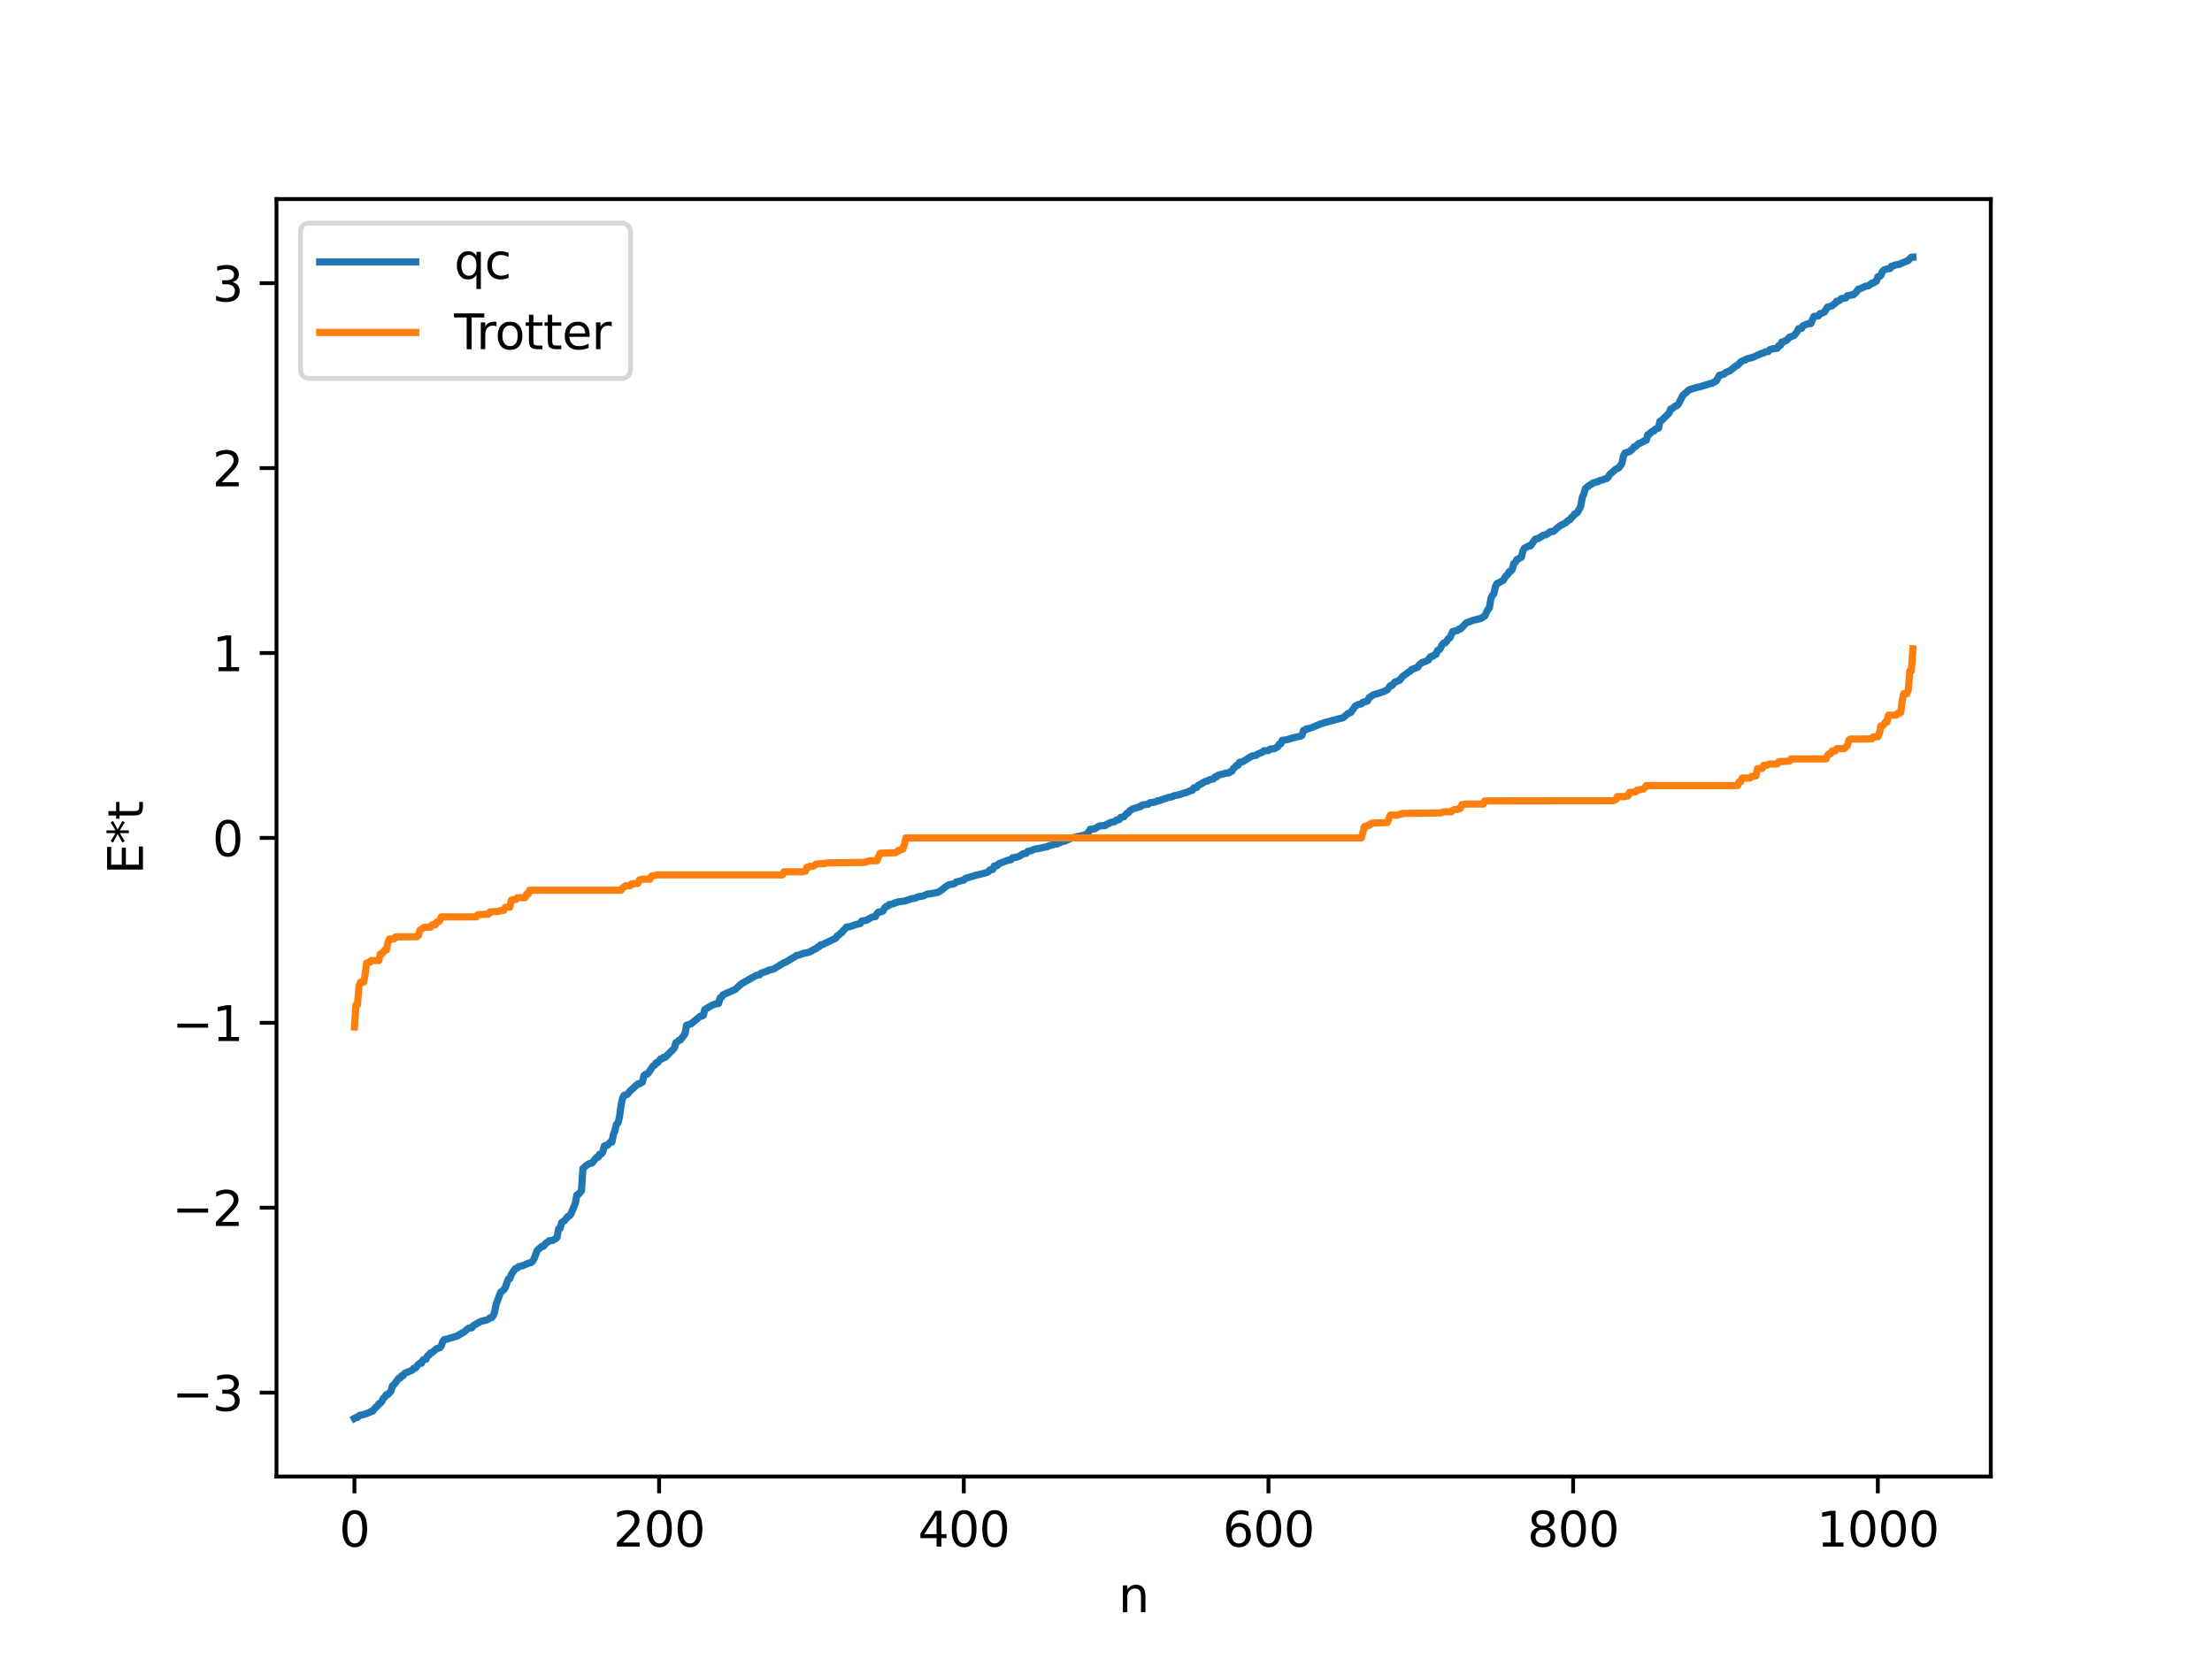 <?xml version="1.0" encoding="utf-8" standalone="no"?>
<!DOCTYPE svg PUBLIC "-//W3C//DTD SVG 1.1//EN"
  "http://www.w3.org/Graphics/SVG/1.1/DTD/svg11.dtd">
<svg xmlns:xlink="http://www.w3.org/1999/xlink" width="460.8pt" height="345.6pt" viewBox="0 0 460.8 345.6" xmlns="http://www.w3.org/2000/svg" version="1.1">
 <defs>
  <style type="text/css">*{stroke-linejoin: round; stroke-linecap: butt}</style>
 </defs>
 <g id="figure_1">
  <g id="patch_1">
   <path d="M 0 345.6 
L 460.8 345.6 
L 460.8 0 
L 0 0 
z
" style="fill: #ffffff"/>
  </g>
  <g id="axes_1">
   <g id="patch_2">
    <path d="M 57.6 307.584 
L 414.72 307.584 
L 414.72 41.472 
L 57.6 41.472 
z
" style="fill: #ffffff"/>
   </g>
   <g id="matplotlib.axis_1">
    <g id="xtick_1">
     <g id="line2d_1">
      <defs>
       <path id="mf0a97dc7ec" d="M 0 0 
L 0 3.5 
" style="stroke: #000000; stroke-width: 0.8"/>
      </defs>
      <g>
       <use xlink:href="#mf0a97dc7ec" x="73.833" y="307.584" style="stroke: #000000; stroke-width: 0.8"/>
      </g>
     </g>
     <g id="text_1">
      <!-- 0 -->
      <g transform="translate(70.651 322.182) scale(0.1 -0.1)">
       <defs>
        <path id="DejaVuSans-30" d="M 2034 4250 
Q 1547 4250 1301 3770 
Q 1056 3291 1056 2328 
Q 1056 1369 1301 889 
Q 1547 409 2034 409 
Q 2525 409 2770 889 
Q 3016 1369 3016 2328 
Q 3016 3291 2770 3770 
Q 2525 4250 2034 4250 
z
M 2034 4750 
Q 2819 4750 3233 4129 
Q 3647 3509 3647 2328 
Q 3647 1150 3233 529 
Q 2819 -91 2034 -91 
Q 1250 -91 836 529 
Q 422 1150 422 2328 
Q 422 3509 836 4129 
Q 1250 4750 2034 4750 
z
" transform="scale(0.016)"/>
       </defs>
       <use xlink:href="#DejaVuSans-30"/>
      </g>
     </g>
    </g>
    <g id="xtick_2">
     <g id="line2d_2">
      <g>
       <use xlink:href="#mf0a97dc7ec" x="137.304" y="307.584" style="stroke: #000000; stroke-width: 0.8"/>
      </g>
     </g>
     <g id="text_2">
      <!-- 200 -->
      <g transform="translate(127.76 322.182) scale(0.1 -0.1)">
       <defs>
        <path id="DejaVuSans-32" d="M 1228 531 
L 3431 531 
L 3431 0 
L 469 0 
L 469 531 
Q 828 903 1448 1529 
Q 2069 2156 2228 2338 
Q 2531 2678 2651 2914 
Q 2772 3150 2772 3378 
Q 2772 3750 2511 3984 
Q 2250 4219 1831 4219 
Q 1534 4219 1204 4116 
Q 875 4013 500 3803 
L 500 4441 
Q 881 4594 1212 4672 
Q 1544 4750 1819 4750 
Q 2544 4750 2975 4387 
Q 3406 4025 3406 3419 
Q 3406 3131 3298 2873 
Q 3191 2616 2906 2266 
Q 2828 2175 2409 1742 
Q 1991 1309 1228 531 
z
" transform="scale(0.016)"/>
       </defs>
       <use xlink:href="#DejaVuSans-32"/>
       <use xlink:href="#DejaVuSans-30" x="63.623"/>
       <use xlink:href="#DejaVuSans-30" x="127.246"/>
      </g>
     </g>
    </g>
    <g id="xtick_3">
     <g id="line2d_3">
      <g>
       <use xlink:href="#mf0a97dc7ec" x="200.775" y="307.584" style="stroke: #000000; stroke-width: 0.8"/>
      </g>
     </g>
     <g id="text_3">
      <!-- 400 -->
      <g transform="translate(191.231 322.182) scale(0.1 -0.1)">
       <defs>
        <path id="DejaVuSans-34" d="M 2419 4116 
L 825 1625 
L 2419 1625 
L 2419 4116 
z
M 2253 4666 
L 3047 4666 
L 3047 1625 
L 3713 1625 
L 3713 1100 
L 3047 1100 
L 3047 0 
L 2419 0 
L 2419 1100 
L 313 1100 
L 313 1709 
L 2253 4666 
z
" transform="scale(0.016)"/>
       </defs>
       <use xlink:href="#DejaVuSans-34"/>
       <use xlink:href="#DejaVuSans-30" x="63.623"/>
       <use xlink:href="#DejaVuSans-30" x="127.246"/>
      </g>
     </g>
    </g>
    <g id="xtick_4">
     <g id="line2d_4">
      <g>
       <use xlink:href="#mf0a97dc7ec" x="264.246" y="307.584" style="stroke: #000000; stroke-width: 0.8"/>
      </g>
     </g>
     <g id="text_4">
      <!-- 600 -->
      <g transform="translate(254.702 322.182) scale(0.1 -0.1)">
       <defs>
        <path id="DejaVuSans-36" d="M 2113 2584 
Q 1688 2584 1439 2293 
Q 1191 2003 1191 1497 
Q 1191 994 1439 701 
Q 1688 409 2113 409 
Q 2538 409 2786 701 
Q 3034 994 3034 1497 
Q 3034 2003 2786 2293 
Q 2538 2584 2113 2584 
z
M 3366 4563 
L 3366 3988 
Q 3128 4100 2886 4159 
Q 2644 4219 2406 4219 
Q 1781 4219 1451 3797 
Q 1122 3375 1075 2522 
Q 1259 2794 1537 2939 
Q 1816 3084 2150 3084 
Q 2853 3084 3261 2657 
Q 3669 2231 3669 1497 
Q 3669 778 3244 343 
Q 2819 -91 2113 -91 
Q 1303 -91 875 529 
Q 447 1150 447 2328 
Q 447 3434 972 4092 
Q 1497 4750 2381 4750 
Q 2619 4750 2861 4703 
Q 3103 4656 3366 4563 
z
" transform="scale(0.016)"/>
       </defs>
       <use xlink:href="#DejaVuSans-36"/>
       <use xlink:href="#DejaVuSans-30" x="63.623"/>
       <use xlink:href="#DejaVuSans-30" x="127.246"/>
      </g>
     </g>
    </g>
    <g id="xtick_5">
     <g id="line2d_5">
      <g>
       <use xlink:href="#mf0a97dc7ec" x="327.717" y="307.584" style="stroke: #000000; stroke-width: 0.8"/>
      </g>
     </g>
     <g id="text_5">
      <!-- 800 -->
      <g transform="translate(318.173 322.182) scale(0.1 -0.1)">
       <defs>
        <path id="DejaVuSans-38" d="M 2034 2216 
Q 1584 2216 1326 1975 
Q 1069 1734 1069 1313 
Q 1069 891 1326 650 
Q 1584 409 2034 409 
Q 2484 409 2743 651 
Q 3003 894 3003 1313 
Q 3003 1734 2745 1975 
Q 2488 2216 2034 2216 
z
M 1403 2484 
Q 997 2584 770 2862 
Q 544 3141 544 3541 
Q 544 4100 942 4425 
Q 1341 4750 2034 4750 
Q 2731 4750 3128 4425 
Q 3525 4100 3525 3541 
Q 3525 3141 3298 2862 
Q 3072 2584 2669 2484 
Q 3125 2378 3379 2068 
Q 3634 1759 3634 1313 
Q 3634 634 3220 271 
Q 2806 -91 2034 -91 
Q 1263 -91 848 271 
Q 434 634 434 1313 
Q 434 1759 690 2068 
Q 947 2378 1403 2484 
z
M 1172 3481 
Q 1172 3119 1398 2916 
Q 1625 2713 2034 2713 
Q 2441 2713 2670 2916 
Q 2900 3119 2900 3481 
Q 2900 3844 2670 4047 
Q 2441 4250 2034 4250 
Q 1625 4250 1398 4047 
Q 1172 3844 1172 3481 
z
" transform="scale(0.016)"/>
       </defs>
       <use xlink:href="#DejaVuSans-38"/>
       <use xlink:href="#DejaVuSans-30" x="63.623"/>
       <use xlink:href="#DejaVuSans-30" x="127.246"/>
      </g>
     </g>
    </g>
    <g id="xtick_6">
     <g id="line2d_6">
      <g>
       <use xlink:href="#mf0a97dc7ec" x="391.188" y="307.584" style="stroke: #000000; stroke-width: 0.8"/>
      </g>
     </g>
     <g id="text_6">
      <!-- 1000 -->
      <g transform="translate(378.463 322.182) scale(0.1 -0.1)">
       <defs>
        <path id="DejaVuSans-31" d="M 794 531 
L 1825 531 
L 1825 4091 
L 703 3866 
L 703 4441 
L 1819 4666 
L 2450 4666 
L 2450 531 
L 3481 531 
L 3481 0 
L 794 0 
L 794 531 
z
" transform="scale(0.016)"/>
       </defs>
       <use xlink:href="#DejaVuSans-31"/>
       <use xlink:href="#DejaVuSans-30" x="63.623"/>
       <use xlink:href="#DejaVuSans-30" x="127.246"/>
       <use xlink:href="#DejaVuSans-30" x="190.869"/>
      </g>
     </g>
    </g>
    <g id="text_7">
     <!-- n -->
     <g transform="translate(232.991 335.861) scale(0.1 -0.1)">
      <defs>
       <path id="DejaVuSans-6e" d="M 3513 2113 
L 3513 0 
L 2938 0 
L 2938 2094 
Q 2938 2591 2744 2837 
Q 2550 3084 2163 3084 
Q 1697 3084 1428 2787 
Q 1159 2491 1159 1978 
L 1159 0 
L 581 0 
L 581 3500 
L 1159 3500 
L 1159 2956 
Q 1366 3272 1645 3428 
Q 1925 3584 2291 3584 
Q 2894 3584 3203 3211 
Q 3513 2838 3513 2113 
z
" transform="scale(0.016)"/>
      </defs>
      <use xlink:href="#DejaVuSans-6e"/>
     </g>
    </g>
   </g>
   <g id="matplotlib.axis_2">
    <g id="ytick_1">
     <g id="line2d_7">
      <defs>
       <path id="m754f3285e8" d="M 0 0 
L -3.5 0 
" style="stroke: #000000; stroke-width: 0.8"/>
      </defs>
      <g>
       <use xlink:href="#m754f3285e8" x="57.6" y="290.113" style="stroke: #000000; stroke-width: 0.8"/>
      </g>
     </g>
     <g id="text_8">
      <!-- −3 -->
      <g transform="translate(35.858 293.912) scale(0.1 -0.1)">
       <defs>
        <path id="DejaVuSans-2212" d="M 678 2272 
L 4684 2272 
L 4684 1741 
L 678 1741 
L 678 2272 
z
" transform="scale(0.016)"/>
        <path id="DejaVuSans-33" d="M 2597 2516 
Q 3050 2419 3304 2112 
Q 3559 1806 3559 1356 
Q 3559 666 3084 287 
Q 2609 -91 1734 -91 
Q 1441 -91 1130 -33 
Q 819 25 488 141 
L 488 750 
Q 750 597 1062 519 
Q 1375 441 1716 441 
Q 2309 441 2620 675 
Q 2931 909 2931 1356 
Q 2931 1769 2642 2001 
Q 2353 2234 1838 2234 
L 1294 2234 
L 1294 2753 
L 1863 2753 
Q 2328 2753 2575 2939 
Q 2822 3125 2822 3475 
Q 2822 3834 2567 4026 
Q 2313 4219 1838 4219 
Q 1578 4219 1281 4162 
Q 984 4106 628 3988 
L 628 4550 
Q 988 4650 1302 4700 
Q 1616 4750 1894 4750 
Q 2613 4750 3031 4423 
Q 3450 4097 3450 3541 
Q 3450 3153 3228 2886 
Q 3006 2619 2597 2516 
z
" transform="scale(0.016)"/>
       </defs>
       <use xlink:href="#DejaVuSans-2212"/>
       <use xlink:href="#DejaVuSans-33" x="83.789"/>
      </g>
     </g>
    </g>
    <g id="ytick_2">
     <g id="line2d_8">
      <g>
       <use xlink:href="#m754f3285e8" x="57.6" y="251.592" style="stroke: #000000; stroke-width: 0.8"/>
      </g>
     </g>
     <g id="text_9">
      <!-- −2 -->
      <g transform="translate(35.858 255.391) scale(0.1 -0.1)">
       <use xlink:href="#DejaVuSans-2212"/>
       <use xlink:href="#DejaVuSans-32" x="83.789"/>
      </g>
     </g>
    </g>
    <g id="ytick_3">
     <g id="line2d_9">
      <g>
       <use xlink:href="#m754f3285e8" x="57.6" y="213.071" style="stroke: #000000; stroke-width: 0.8"/>
      </g>
     </g>
     <g id="text_10">
      <!-- −1 -->
      <g transform="translate(35.858 216.871) scale(0.1 -0.1)">
       <use xlink:href="#DejaVuSans-2212"/>
       <use xlink:href="#DejaVuSans-31" x="83.789"/>
      </g>
     </g>
    </g>
    <g id="ytick_4">
     <g id="line2d_10">
      <g>
       <use xlink:href="#m754f3285e8" x="57.6" y="174.551" style="stroke: #000000; stroke-width: 0.8"/>
      </g>
     </g>
     <g id="text_11">
      <!-- 0 -->
      <g transform="translate(44.237 178.35) scale(0.1 -0.1)">
       <use xlink:href="#DejaVuSans-30"/>
      </g>
     </g>
    </g>
    <g id="ytick_5">
     <g id="line2d_11">
      <g>
       <use xlink:href="#m754f3285e8" x="57.6" y="136.03" style="stroke: #000000; stroke-width: 0.8"/>
      </g>
     </g>
     <g id="text_12">
      <!-- 1 -->
      <g transform="translate(44.237 139.829) scale(0.1 -0.1)">
       <use xlink:href="#DejaVuSans-31"/>
      </g>
     </g>
    </g>
    <g id="ytick_6">
     <g id="line2d_12">
      <g>
       <use xlink:href="#m754f3285e8" x="57.6" y="97.51" style="stroke: #000000; stroke-width: 0.8"/>
      </g>
     </g>
     <g id="text_13">
      <!-- 2 -->
      <g transform="translate(44.237 101.309) scale(0.1 -0.1)">
       <use xlink:href="#DejaVuSans-32"/>
      </g>
     </g>
    </g>
    <g id="ytick_7">
     <g id="line2d_13">
      <g>
       <use xlink:href="#m754f3285e8" x="57.6" y="58.989" style="stroke: #000000; stroke-width: 0.8"/>
      </g>
     </g>
     <g id="text_14">
      <!-- 3 -->
      <g transform="translate(44.237 62.788) scale(0.1 -0.1)">
       <use xlink:href="#DejaVuSans-33"/>
      </g>
     </g>
    </g>
    <g id="text_15">
     <!-- E*t -->
     <g transform="translate(29.778 182.148) rotate(-90) scale(0.1 -0.1)">
      <defs>
       <path id="DejaVuSans-45" d="M 628 4666 
L 3578 4666 
L 3578 4134 
L 1259 4134 
L 1259 2753 
L 3481 2753 
L 3481 2222 
L 1259 2222 
L 1259 531 
L 3634 531 
L 3634 0 
L 628 0 
L 628 4666 
z
" transform="scale(0.016)"/>
       <path id="DejaVuSans-2a" d="M 3009 3897 
L 1888 3291 
L 3009 2681 
L 2828 2375 
L 1778 3009 
L 1778 1831 
L 1422 1831 
L 1422 3009 
L 372 2375 
L 191 2681 
L 1313 3291 
L 191 3897 
L 372 4206 
L 1422 3572 
L 1422 4750 
L 1778 4750 
L 1778 3572 
L 2828 4206 
L 3009 3897 
z
" transform="scale(0.016)"/>
       <path id="DejaVuSans-74" d="M 1172 4494 
L 1172 3500 
L 2356 3500 
L 2356 3053 
L 1172 3053 
L 1172 1153 
Q 1172 725 1289 603 
Q 1406 481 1766 481 
L 2356 481 
L 2356 0 
L 1766 0 
Q 1100 0 847 248 
Q 594 497 594 1153 
L 594 3053 
L 172 3053 
L 172 3500 
L 594 3500 
L 594 4494 
L 1172 4494 
z
" transform="scale(0.016)"/>
      </defs>
      <use xlink:href="#DejaVuSans-45"/>
      <use xlink:href="#DejaVuSans-2a" x="63.184"/>
      <use xlink:href="#DejaVuSans-74" x="113.184"/>
     </g>
    </g>
   </g>
   <g id="line2d_14">
    <path d="M 73.833 295.488 
L 74.15 295.307 
L 74.467 295.287 
L 74.785 294.92 
L 75.102 294.792 
L 75.737 294.683 
L 77.006 294.224 
L 77.324 294.01 
L 77.641 293.963 
L 78.276 293.131 
L 78.593 292.954 
L 78.91 292.43 
L 79.228 292.318 
L 79.545 291.929 
L 79.862 291.271 
L 80.18 291.023 
L 80.497 290.528 
L 80.815 290.502 
L 81.449 289.777 
L 81.767 288.667 
L 82.084 288.469 
L 83.036 287.14 
L 83.353 287.092 
L 83.671 286.591 
L 83.988 286.561 
L 84.305 286.09 
L 85.258 285.694 
L 85.892 285.413 
L 86.21 285.008 
L 86.527 284.998 
L 87.162 284.229 
L 87.479 283.986 
L 87.796 283.984 
L 88.114 283.321 
L 88.431 283.158 
L 88.748 283.153 
L 89.066 282.457 
L 89.383 282.282 
L 89.7 281.833 
L 90.018 281.764 
L 90.97 280.94 
L 91.605 280.779 
L 91.922 280.393 
L 92.239 279.466 
L 92.557 279.052 
L 93.191 278.947 
L 95.413 278.251 
L 95.73 277.962 
L 96.048 277.867 
L 96.365 277.595 
L 96.682 277.495 
L 97.317 276.9 
L 97.634 276.669 
L 98.269 276.613 
L 98.586 276.168 
L 100.173 275.268 
L 101.443 274.959 
L 101.76 274.801 
L 102.077 274.517 
L 102.395 274.504 
L 102.712 274.134 
L 103.029 273.364 
L 103.347 271.721 
L 104.299 269.179 
L 104.934 268.703 
L 105.251 268.219 
L 105.886 266.449 
L 106.203 266.374 
L 106.52 265.493 
L 107.155 264.539 
L 107.472 264.204 
L 107.79 264.133 
L 108.107 263.833 
L 108.742 263.71 
L 109.377 263.455 
L 110.329 263.05 
L 110.646 263.011 
L 110.963 262.719 
L 111.281 262.183 
L 111.915 260.474 
L 112.867 259.646 
L 113.185 259.628 
L 113.82 258.886 
L 114.137 258.743 
L 114.454 258.446 
L 115.089 258.429 
L 115.724 258.056 
L 116.041 257.749 
L 116.358 256.029 
L 116.676 255.888 
L 116.993 254.69 
L 117.628 254.259 
L 118.262 253.43 
L 118.58 253.307 
L 118.897 252.975 
L 119.849 250.697 
L 120.167 248.926 
L 120.484 248.807 
L 121.119 248.098 
L 121.436 243.437 
L 122.071 242.832 
L 122.705 242.428 
L 123.34 242.268 
L 124.292 241.079 
L 124.61 241.051 
L 124.927 240.433 
L 125.244 240.392 
L 125.562 240.028 
L 125.879 238.743 
L 126.196 238.61 
L 126.514 238.608 
L 127.148 237.923 
L 127.466 237.915 
L 127.783 236.346 
L 128.1 235.518 
L 128.418 234.231 
L 128.735 233.924 
L 129.053 232.685 
L 129.37 230.285 
L 129.687 228.798 
L 130.005 228.185 
L 130.639 228.011 
L 131.274 227.261 
L 132.861 225.81 
L 133.178 225.785 
L 133.813 225.446 
L 134.13 224.1 
L 134.448 223.809 
L 134.765 223.794 
L 135.082 223.499 
L 136.034 222.074 
L 136.352 221.908 
L 136.669 221.41 
L 136.986 221.388 
L 137.621 220.582 
L 137.939 220.564 
L 138.256 220.257 
L 138.573 220.253 
L 140.477 218.345 
L 140.795 217.204 
L 141.112 217.025 
L 141.429 216.719 
L 141.747 216.633 
L 142.699 215.369 
L 143.016 213.588 
L 143.968 213.282 
L 145.872 211.701 
L 146.19 211.693 
L 146.507 211.528 
L 146.824 210.297 
L 148.411 209.367 
L 149.046 209.151 
L 149.681 209.061 
L 149.998 207.881 
L 150.315 207.722 
L 150.633 207.231 
L 153.172 206.107 
L 154.441 204.938 
L 157.615 203.155 
L 158.249 203.075 
L 158.567 202.734 
L 159.519 202.383 
L 159.836 202.316 
L 160.153 202.082 
L 161.105 201.897 
L 163.327 200.548 
L 163.644 200.465 
L 165.231 199.49 
L 165.548 199.35 
L 165.866 199.073 
L 166.5 198.925 
L 167.453 198.576 
L 168.087 198.481 
L 168.722 198.283 
L 169.674 197.744 
L 169.991 197.651 
L 170.309 197.311 
L 170.626 197.199 
L 170.943 196.826 
L 171.261 196.805 
L 174.117 195.439 
L 174.434 194.942 
L 174.752 194.769 
L 175.069 194.432 
L 175.386 194.267 
L 175.704 193.8 
L 176.021 193.549 
L 176.339 193.124 
L 176.973 193.058 
L 178.243 192.613 
L 179.195 192.389 
L 179.512 191.881 
L 180.464 191.725 
L 181.734 191.025 
L 182.368 190.943 
L 182.686 190.337 
L 183.003 190.004 
L 183.638 189.922 
L 183.955 189.744 
L 184.272 189.156 
L 184.59 188.848 
L 184.907 188.803 
L 185.224 188.439 
L 186.177 188.262 
L 186.494 188.047 
L 186.811 188.016 
L 187.129 187.859 
L 188.398 187.717 
L 189.985 187.195 
L 190.62 187.135 
L 191.254 186.804 
L 192.206 186.683 
L 193.158 186.252 
L 194.11 186.136 
L 194.745 186.015 
L 195.38 185.903 
L 196.015 185.51 
L 196.967 184.752 
L 197.601 184.336 
L 198.236 184.195 
L 198.553 184.188 
L 198.871 184.038 
L 199.188 183.739 
L 200.775 183.343 
L 201.092 182.999 
L 202.679 182.518 
L 203.314 182.317 
L 203.948 182.179 
L 204.9 181.941 
L 205.535 181.761 
L 205.853 181.632 
L 206.17 181.244 
L 206.805 181.125 
L 207.122 180.388 
L 207.757 180.313 
L 208.074 179.929 
L 209.343 179.44 
L 209.978 179.196 
L 210.613 179.1 
L 210.93 178.69 
L 211.882 178.556 
L 212.517 178.266 
L 213.152 177.843 
L 213.786 177.766 
L 214.104 177.334 
L 214.739 177.231 
L 215.691 176.858 
L 216.325 176.773 
L 218.229 176.361 
L 218.547 176.164 
L 219.181 176.053 
L 219.499 175.853 
L 220.134 175.839 
L 221.403 175.288 
L 221.72 175.254 
L 223.307 174.56 
L 226.163 173.893 
L 226.798 173.305 
L 227.115 172.761 
L 228.067 172.656 
L 229.02 172.061 
L 230.289 171.961 
L 230.606 171.669 
L 230.924 171.587 
L 231.241 171.359 
L 232.193 171.182 
L 232.51 170.852 
L 233.145 170.739 
L 233.462 170.273 
L 234.097 170.162 
L 234.732 169.43 
L 235.049 169.317 
L 235.367 168.884 
L 236.001 168.485 
L 236.636 168.294 
L 236.953 168.232 
L 237.271 168.05 
L 237.588 168.047 
L 237.905 167.708 
L 239.175 167.541 
L 239.492 167.24 
L 240.762 167.057 
L 241.079 166.829 
L 241.396 166.823 
L 243.3 166.155 
L 244.253 165.953 
L 244.57 165.763 
L 245.522 165.587 
L 246.157 165.398 
L 246.791 165.152 
L 247.109 165.124 
L 247.743 164.801 
L 248.378 164.633 
L 248.696 164.116 
L 249.33 164.032 
L 249.648 163.566 
L 249.965 163.456 
L 250.6 163.059 
L 251.234 162.726 
L 251.552 162.705 
L 251.869 162.47 
L 252.821 162.234 
L 253.139 161.823 
L 253.456 161.823 
L 253.773 161.49 
L 255.36 161.058 
L 255.995 161.023 
L 256.312 160.723 
L 256.629 160.662 
L 256.947 160.073 
L 257.264 159.846 
L 257.581 159.451 
L 257.899 159.425 
L 258.216 158.806 
L 258.851 158.708 
L 260.755 157.514 
L 261.707 157.324 
L 262.024 157.075 
L 262.659 156.816 
L 262.977 156.689 
L 263.294 156.408 
L 264.246 156.351 
L 264.563 156.062 
L 265.515 155.94 
L 266.15 155.56 
L 266.467 155.044 
L 266.785 154.982 
L 267.102 154.22 
L 268.054 154.109 
L 269.324 153.71 
L 270.91 153.349 
L 271.228 153.177 
L 271.545 152.146 
L 271.862 152.118 
L 272.18 151.815 
L 272.497 151.811 
L 273.132 151.634 
L 275.036 150.836 
L 275.988 150.517 
L 279.162 149.673 
L 279.796 149.522 
L 280.748 148.694 
L 281.383 148.415 
L 282.018 147.535 
L 282.335 147.059 
L 282.97 146.765 
L 283.605 146.63 
L 283.922 146.283 
L 284.557 146.145 
L 284.874 146.016 
L 285.191 145.374 
L 286.143 144.714 
L 286.778 144.549 
L 288.365 144.028 
L 289 143.695 
L 289.634 142.836 
L 289.952 142.82 
L 290.586 142.079 
L 291.539 141.735 
L 292.173 140.941 
L 293.443 140 
L 293.76 139.848 
L 294.077 139.48 
L 295.347 138.991 
L 295.664 138.471 
L 296.299 137.984 
L 296.934 137.793 
L 297.568 137.48 
L 297.886 136.909 
L 298.203 136.725 
L 298.52 136.701 
L 298.838 136.394 
L 299.155 136.318 
L 299.472 135.497 
L 299.79 135.394 
L 300.107 134.976 
L 300.424 134.301 
L 300.742 133.933 
L 301.059 133.92 
L 301.377 133.579 
L 301.694 133.064 
L 302.011 132.892 
L 302.646 131.534 
L 302.963 131.523 
L 303.281 131.379 
L 303.598 131.366 
L 303.915 131.047 
L 304.233 131.023 
L 305.502 129.726 
L 307.089 129.157 
L 307.724 129.046 
L 308.041 128.904 
L 308.358 128.897 
L 309.31 128.329 
L 309.945 126.983 
L 310.262 126.647 
L 310.58 124.688 
L 310.897 124.001 
L 311.215 123.663 
L 311.532 122.16 
L 311.849 121.592 
L 312.484 121.265 
L 313.119 120.905 
L 313.753 119.932 
L 314.071 119.706 
L 314.388 119.104 
L 314.705 119.019 
L 315.023 118.618 
L 315.34 117.39 
L 315.658 117.164 
L 315.975 116.562 
L 316.292 116.477 
L 316.61 116.219 
L 316.927 116.104 
L 317.244 114.775 
L 317.562 114.193 
L 318.196 113.886 
L 318.514 113.704 
L 318.831 113.704 
L 319.783 112.357 
L 320.1 112.226 
L 320.418 112.216 
L 320.735 111.942 
L 321.053 111.833 
L 321.37 111.539 
L 322.005 111.414 
L 322.639 111.004 
L 322.957 110.758 
L 323.591 110.707 
L 324.861 109.604 
L 326.13 108.917 
L 326.765 108.358 
L 327.082 108.226 
L 327.4 107.749 
L 327.717 107.539 
L 328.034 107.062 
L 328.352 106.966 
L 328.669 106.659 
L 329.304 105.433 
L 329.621 103.606 
L 329.939 102.919 
L 330.256 101.791 
L 330.891 101.241 
L 331.525 100.847 
L 331.843 100.596 
L 332.16 100.554 
L 332.477 100.398 
L 332.795 100.387 
L 333.112 100.16 
L 334.064 99.909 
L 334.381 99.731 
L 334.699 99.703 
L 335.016 99.397 
L 335.334 98.83 
L 336.603 97.744 
L 337.238 97.437 
L 337.872 96.534 
L 338.19 94.997 
L 338.507 94.382 
L 339.459 94.064 
L 340.094 93.556 
L 340.411 93.117 
L 340.729 93.006 
L 341.363 92.398 
L 341.681 92.319 
L 342.633 91.796 
L 342.95 91.727 
L 343.267 90.537 
L 343.585 90.485 
L 343.902 90.076 
L 344.22 89.85 
L 344.537 89.798 
L 344.854 89.389 
L 345.489 89.206 
L 345.806 87.763 
L 346.124 87.598 
L 347.71 86.039 
L 348.028 85.221 
L 348.345 85.145 
L 348.98 84.584 
L 349.297 84.525 
L 349.615 84.229 
L 350.567 82.367 
L 351.836 81.242 
L 352.471 81.011 
L 353.423 80.719 
L 354.058 80.6 
L 356.279 79.898 
L 356.596 79.877 
L 357.548 79.317 
L 358.183 78.177 
L 358.818 78.04 
L 359.135 77.908 
L 359.453 77.639 
L 360.405 77.213 
L 361.674 76.213 
L 361.991 76.076 
L 362.626 75.395 
L 363.261 75.047 
L 363.578 75.013 
L 363.896 74.756 
L 365.165 74.438 
L 366.117 73.996 
L 367.069 73.566 
L 367.386 73.552 
L 367.704 73.309 
L 368.339 73.235 
L 368.656 72.87 
L 369.291 72.651 
L 370.243 72.556 
L 370.56 71.969 
L 370.877 71.964 
L 371.195 71.243 
L 371.512 71.234 
L 371.829 71.009 
L 372.147 70.927 
L 372.781 70.253 
L 373.416 70.021 
L 373.734 69.911 
L 374.368 69.103 
L 374.686 68.467 
L 375.32 68.4 
L 375.638 67.831 
L 376.59 67.452 
L 377.224 67.408 
L 377.859 65.927 
L 378.811 65.809 
L 379.129 65.332 
L 379.446 65.28 
L 380.081 64.978 
L 380.715 63.962 
L 381.667 63.711 
L 381.985 63.377 
L 382.302 63.21 
L 382.62 62.755 
L 382.937 62.719 
L 383.254 62.549 
L 383.572 62.199 
L 384.524 62.075 
L 384.841 61.603 
L 386.11 61.388 
L 386.745 60.791 
L 387.062 60.282 
L 387.697 60.08 
L 388.649 59.616 
L 389.284 59.52 
L 389.919 58.99 
L 390.236 58.978 
L 390.553 58.717 
L 390.871 58.615 
L 391.188 57.658 
L 391.505 57.64 
L 391.823 57.371 
L 392.14 56.559 
L 392.458 56.248 
L 393.092 56.039 
L 393.727 55.925 
L 394.044 55.442 
L 394.362 55.437 
L 394.679 55.229 
L 395.631 55.058 
L 397.535 54.247 
L 398.17 53.581 
L 398.487 53.568 
L 398.487 53.568 
" clip-path="url(#pafde1ff1de)" style="fill: none; stroke: #1f77b4; stroke-width: 1.5; stroke-linecap: square"/>
   </g>
   <g id="line2d_15">
    <path d="M 73.833 213.937 
L 74.15 209.341 
L 74.467 209.341 
L 74.785 205.413 
L 75.102 204.597 
L 75.737 204.597 
L 76.054 203.127 
L 76.372 200.645 
L 76.689 200.493 
L 77.006 200.493 
L 77.324 200.109 
L 78.91 200.109 
L 79.228 198.709 
L 79.545 198.709 
L 80.18 197.889 
L 80.497 197.889 
L 80.815 196.341 
L 81.132 195.613 
L 82.084 195.6 
L 82.401 195.169 
L 86.844 195.144 
L 87.162 194.908 
L 87.479 193.787 
L 88.431 193.15 
L 89.7 193.15 
L 90.018 192.654 
L 90.653 192.654 
L 90.97 192.078 
L 91.287 192.078 
L 91.605 191.777 
L 91.922 191.005 
L 99.221 191.005 
L 99.539 190.545 
L 101.76 190.436 
L 102.077 189.959 
L 103.981 189.852 
L 104.299 189.666 
L 104.934 189.666 
L 105.251 189.011 
L 106.203 188.978 
L 106.52 187.502 
L 107.155 187.356 
L 107.472 187.356 
L 107.79 187.016 
L 109.377 187.016 
L 109.694 186.27 
L 110.011 186.27 
L 110.329 185.446 
L 129.37 185.446 
L 129.687 184.978 
L 130.322 184.537 
L 131.274 184.509 
L 131.591 184.126 
L 132.861 184.039 
L 133.178 183.301 
L 133.496 183.301 
L 133.813 183.147 
L 135.4 183.147 
L 135.717 182.518 
L 136.986 182.255 
L 163.01 182.255 
L 163.327 181.602 
L 167.135 181.602 
L 167.453 181.483 
L 167.77 181.483 
L 168.087 180.675 
L 168.405 180.675 
L 168.722 180.459 
L 169.357 180.459 
L 169.674 180.32 
L 169.991 179.987 
L 171.896 179.886 
L 172.213 179.752 
L 180.147 179.652 
L 180.464 179.481 
L 180.781 179.481 
L 181.099 179.312 
L 182.686 179.312 
L 183.32 177.742 
L 186.494 177.637 
L 186.811 177.499 
L 187.129 177.154 
L 187.446 177.154 
L 187.763 176.92 
L 188.081 176.92 
L 188.398 175.943 
L 188.715 174.551 
L 283.605 174.551 
L 284.239 172.182 
L 284.557 172.182 
L 284.874 171.948 
L 285.191 171.948 
L 285.509 171.603 
L 285.826 171.465 
L 289 171.36 
L 289.634 169.789 
L 291.221 169.789 
L 291.539 169.621 
L 291.856 169.621 
L 292.173 169.45 
L 300.107 169.35 
L 300.742 169.115 
L 302.329 169.115 
L 302.646 168.782 
L 302.963 168.642 
L 303.598 168.642 
L 303.915 168.427 
L 304.233 168.427 
L 304.55 167.619 
L 304.867 167.619 
L 305.185 167.5 
L 308.993 167.5 
L 309.31 166.847 
L 335.968 166.811 
L 336.603 166.584 
L 336.92 165.955 
L 338.507 165.955 
L 338.824 165.801 
L 339.142 165.801 
L 339.459 165.063 
L 340.729 164.976 
L 341.046 164.593 
L 342.315 164.394 
L 342.633 164.124 
L 342.95 163.656 
L 361.991 163.656 
L 362.309 162.831 
L 362.626 162.831 
L 362.943 162.085 
L 364.53 162.085 
L 364.848 161.745 
L 365.482 161.687 
L 365.8 161.6 
L 366.117 160.123 
L 367.069 160.09 
L 367.386 159.436 
L 368.021 159.436 
L 368.656 159.143 
L 370.243 159.143 
L 370.56 158.666 
L 372.781 158.557 
L 373.099 158.097 
L 380.398 158.097 
L 380.715 157.324 
L 381.033 157.024 
L 381.35 157.024 
L 381.667 156.448 
L 382.302 156.448 
L 382.62 155.951 
L 384.206 155.951 
L 384.841 155.315 
L 385.158 154.193 
L 385.476 153.957 
L 389.919 153.933 
L 390.236 153.502 
L 391.188 153.489 
L 391.505 152.76 
L 391.823 151.212 
L 392.14 151.212 
L 392.458 150.899 
L 392.775 150.392 
L 393.092 150.392 
L 393.41 148.993 
L 394.996 148.993 
L 395.314 148.609 
L 395.631 148.609 
L 395.948 148.456 
L 396.266 145.975 
L 396.583 144.505 
L 397.218 144.505 
L 397.535 143.689 
L 397.853 139.76 
L 398.17 139.76 
L 398.487 135.164 
L 398.487 135.164 
" clip-path="url(#pafde1ff1de)" style="fill: none; stroke: #ff7f0e; stroke-width: 1.5; stroke-linecap: square"/>
   </g>
   <g id="patch_3">
    <path d="M 57.6 307.584 
L 57.6 41.472 
" style="fill: none; stroke: #000000; stroke-width: 0.8; stroke-linejoin: miter; stroke-linecap: square"/>
   </g>
   <g id="patch_4">
    <path d="M 414.72 307.584 
L 414.72 41.472 
" style="fill: none; stroke: #000000; stroke-width: 0.8; stroke-linejoin: miter; stroke-linecap: square"/>
   </g>
   <g id="patch_5">
    <path d="M 57.6 307.584 
L 414.72 307.584 
" style="fill: none; stroke: #000000; stroke-width: 0.8; stroke-linejoin: miter; stroke-linecap: square"/>
   </g>
   <g id="patch_6">
    <path d="M 57.6 41.472 
L 414.72 41.472 
" style="fill: none; stroke: #000000; stroke-width: 0.8; stroke-linejoin: miter; stroke-linecap: square"/>
   </g>
   <g id="legend_1">
    <g id="patch_7">
     <path d="M 64.6 78.828 
L 129.342 78.828 
Q 131.342 78.828 131.342 76.828 
L 131.342 48.472 
Q 131.342 46.472 129.342 46.472 
L 64.6 46.472 
Q 62.6 46.472 62.6 48.472 
L 62.6 76.828 
Q 62.6 78.828 64.6 78.828 
z
" style="fill: #ffffff; opacity: 0.8; stroke: #cccccc; stroke-linejoin: miter"/>
    </g>
    <g id="line2d_16">
     <path d="M 66.6 54.57 
L 76.6 54.57 
L 86.6 54.57 
" style="fill: none; stroke: #1f77b4; stroke-width: 1.5; stroke-linecap: square"/>
    </g>
    <g id="text_16">
     <!-- qc -->
     <g transform="translate(94.6 58.07) scale(0.1 -0.1)">
      <defs>
       <path id="DejaVuSans-71" d="M 947 1747 
Q 947 1113 1208 752 
Q 1469 391 1925 391 
Q 2381 391 2643 752 
Q 2906 1113 2906 1747 
Q 2906 2381 2643 2742 
Q 2381 3103 1925 3103 
Q 1469 3103 1208 2742 
Q 947 2381 947 1747 
z
M 2906 525 
Q 2725 213 2448 61 
Q 2172 -91 1784 -91 
Q 1150 -91 751 415 
Q 353 922 353 1747 
Q 353 2572 751 3078 
Q 1150 3584 1784 3584 
Q 2172 3584 2448 3432 
Q 2725 3281 2906 2969 
L 2906 3500 
L 3481 3500 
L 3481 -1331 
L 2906 -1331 
L 2906 525 
z
" transform="scale(0.016)"/>
       <path id="DejaVuSans-63" d="M 3122 3366 
L 3122 2828 
Q 2878 2963 2633 3030 
Q 2388 3097 2138 3097 
Q 1578 3097 1268 2742 
Q 959 2388 959 1747 
Q 959 1106 1268 751 
Q 1578 397 2138 397 
Q 2388 397 2633 464 
Q 2878 531 3122 666 
L 3122 134 
Q 2881 22 2623 -34 
Q 2366 -91 2075 -91 
Q 1284 -91 818 406 
Q 353 903 353 1747 
Q 353 2603 823 3093 
Q 1294 3584 2113 3584 
Q 2378 3584 2631 3529 
Q 2884 3475 3122 3366 
z
" transform="scale(0.016)"/>
      </defs>
      <use xlink:href="#DejaVuSans-71"/>
      <use xlink:href="#DejaVuSans-63" x="63.477"/>
     </g>
    </g>
    <g id="line2d_17">
     <path d="M 66.6 69.249 
L 76.6 69.249 
L 86.6 69.249 
" style="fill: none; stroke: #ff7f0e; stroke-width: 1.5; stroke-linecap: square"/>
    </g>
    <g id="text_17">
     <!-- Trotter -->
     <g transform="translate(94.6 72.749) scale(0.1 -0.1)">
      <defs>
       <path id="DejaVuSans-54" d="M -19 4666 
L 3928 4666 
L 3928 4134 
L 2272 4134 
L 2272 0 
L 1638 0 
L 1638 4134 
L -19 4134 
L -19 4666 
z
" transform="scale(0.016)"/>
       <path id="DejaVuSans-72" d="M 2631 2963 
Q 2534 3019 2420 3045 
Q 2306 3072 2169 3072 
Q 1681 3072 1420 2755 
Q 1159 2438 1159 1844 
L 1159 0 
L 581 0 
L 581 3500 
L 1159 3500 
L 1159 2956 
Q 1341 3275 1631 3429 
Q 1922 3584 2338 3584 
Q 2397 3584 2469 3576 
Q 2541 3569 2628 3553 
L 2631 2963 
z
" transform="scale(0.016)"/>
       <path id="DejaVuSans-6f" d="M 1959 3097 
Q 1497 3097 1228 2736 
Q 959 2375 959 1747 
Q 959 1119 1226 758 
Q 1494 397 1959 397 
Q 2419 397 2687 759 
Q 2956 1122 2956 1747 
Q 2956 2369 2687 2733 
Q 2419 3097 1959 3097 
z
M 1959 3584 
Q 2709 3584 3137 3096 
Q 3566 2609 3566 1747 
Q 3566 888 3137 398 
Q 2709 -91 1959 -91 
Q 1206 -91 779 398 
Q 353 888 353 1747 
Q 353 2609 779 3096 
Q 1206 3584 1959 3584 
z
" transform="scale(0.016)"/>
       <path id="DejaVuSans-65" d="M 3597 1894 
L 3597 1613 
L 953 1613 
Q 991 1019 1311 708 
Q 1631 397 2203 397 
Q 2534 397 2845 478 
Q 3156 559 3463 722 
L 3463 178 
Q 3153 47 2828 -22 
Q 2503 -91 2169 -91 
Q 1331 -91 842 396 
Q 353 884 353 1716 
Q 353 2575 817 3079 
Q 1281 3584 2069 3584 
Q 2775 3584 3186 3129 
Q 3597 2675 3597 1894 
z
M 3022 2063 
Q 3016 2534 2758 2815 
Q 2500 3097 2075 3097 
Q 1594 3097 1305 2825 
Q 1016 2553 972 2059 
L 3022 2063 
z
" transform="scale(0.016)"/>
      </defs>
      <use xlink:href="#DejaVuSans-54"/>
      <use xlink:href="#DejaVuSans-72" x="46.334"/>
      <use xlink:href="#DejaVuSans-6f" x="85.197"/>
      <use xlink:href="#DejaVuSans-74" x="146.379"/>
      <use xlink:href="#DejaVuSans-74" x="185.588"/>
      <use xlink:href="#DejaVuSans-65" x="224.797"/>
      <use xlink:href="#DejaVuSans-72" x="286.32"/>
     </g>
    </g>
   </g>
  </g>
 </g>
 <defs>
  <clipPath id="pafde1ff1de">
   <rect x="57.6" y="41.472" width="357.12" height="266.112"/>
  </clipPath>
 </defs>
</svg>
